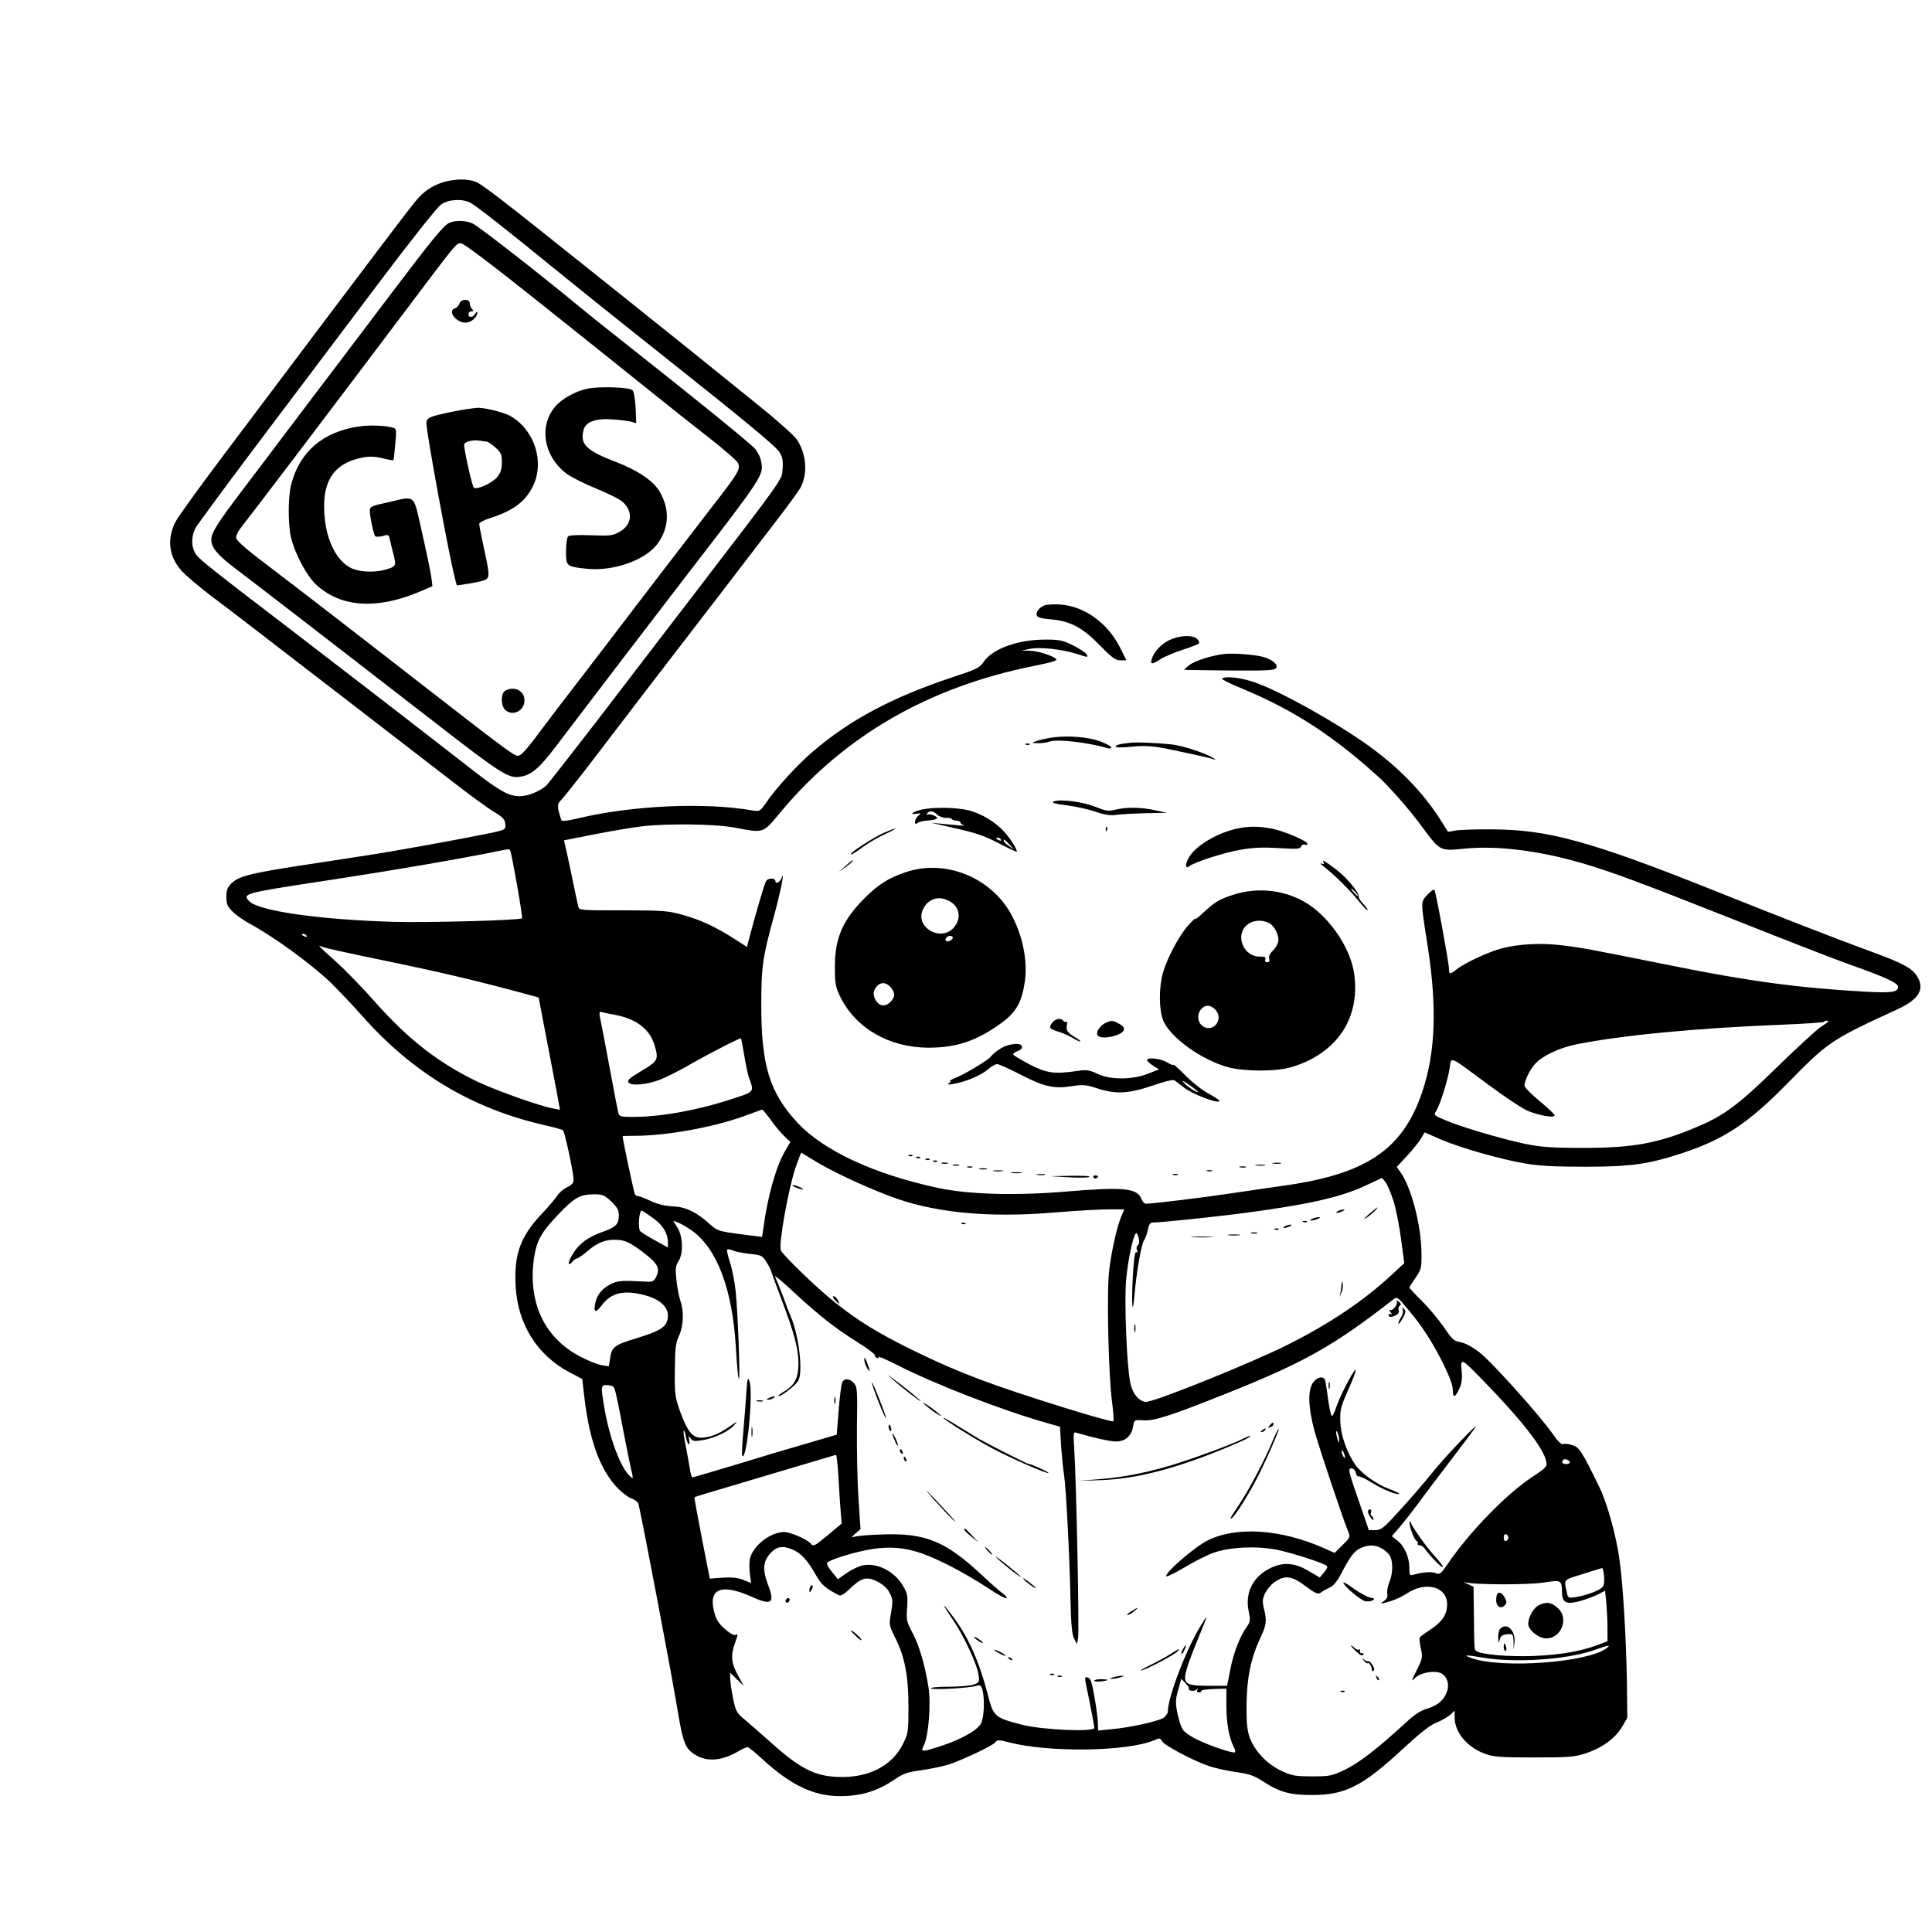 <?xml version="1.0" standalone="no"?>
<!DOCTYPE svg PUBLIC "-//W3C//DTD SVG 20010904//EN"
 "http://www.w3.org/TR/2001/REC-SVG-20010904/DTD/svg10.dtd">
<svg version="1.0" xmlns="http://www.w3.org/2000/svg"
 width="1024pt" height="1024pt" viewBox="0 0 1024 1024"
 preserveAspectRatio="xMidYMid meet">

<g transform="translate(0,1024) scale(0.1,-0.1)"
fill="#000000" stroke="none">
<path d="M2367 9279 c-57 -13 -108 -43 -148 -86 -32 -34 -214 -275 -1036
-1368 -128 -170 -243 -329 -254 -353 -45 -91 -34 -181 32 -256 21 -24 94 -86
161 -137 68 -50 179 -136 248 -189 69 -53 294 -226 500 -385 206 -159 445
-343 530 -409 85 -66 182 -137 215 -157 49 -29 61 -42 63 -65 3 -27 -1 -31
-41 -41 -41 -11 -375 -74 -572 -107 -49 -9 -225 -36 -390 -61 -339 -51 -404
-66 -446 -105 -24 -23 -29 -36 -29 -74 0 -38 5 -51 33 -78 18 -18 58 -46 87
-62 126 -67 328 -214 434 -315 37 -37 112 -115 165 -175 266 -301 578 -489
956 -577 55 -12 104 -26 109 -30 9 -8 55 -220 56 -260 0 -19 -8 -29 -35 -42
-18 -9 -42 -29 -51 -44 -10 -15 -45 -57 -79 -93 -117 -123 -151 -217 -142
-385 10 -203 114 -368 286 -459 l67 -35 12 -103 c26 -219 80 -369 167 -466 25
-28 62 -57 81 -64 21 -7 37 -21 39 -33 30 -135 177 -909 209 -1105 26 -154 38
-185 83 -216 65 -43 140 -40 230 10 25 15 50 26 55 26 5 0 42 -29 81 -66 151
-137 268 -193 408 -194 109 0 196 25 282 83 56 38 74 44 154 55 49 7 115 21
146 31 82 29 230 99 243 117 10 13 18 13 68 0 212 -56 627 -50 770 9 33 14 36
14 45 -4 12 -22 165 -103 247 -131 31 -11 95 -25 142 -32 72 -10 97 -18 145
-49 91 -59 146 -74 267 -73 171 1 262 47 474 243 95 88 149 130 182 142 26 10
57 28 70 40 l24 22 0 -37 c0 -79 69 -160 165 -193 41 -15 85 -18 255 -18 185
0 212 2 275 22 87 29 155 78 192 140 l28 48 -2 185 c-4 236 -20 515 -39 650
-17 130 -66 304 -108 390 -94 192 -105 208 -141 220 -20 7 -42 9 -50 6 -10 -3
-28 14 -54 52 -67 97 -328 388 -392 436 -37 28 -76 49 -99 52 -33 6 -44 15
-86 78 -27 39 -79 102 -116 139 -38 37 -68 70 -68 73 0 3 15 26 33 52 31 45
32 51 31 137 -2 140 -53 337 -108 417 l-23 33 56 60 c30 33 63 74 73 91 l19
32 87 -38 c106 -45 312 -104 447 -127 74 -13 157 -17 320 -17 242 0 336 14
517 74 218 73 345 157 552 368 219 223 228 229 588 395 112 52 142 108 96 177
-27 39 -75 65 -213 116 -202 74 -499 189 -860 334 -654 261 -880 323 -1175
324 -85 1 -173 -2 -195 -6 l-40 -7 -36 57 c-94 150 -224 284 -389 402 -176
126 -475 292 -605 335 -70 24 -154 33 -168 18 -4 -3 45 -28 109 -54 245 -102
438 -222 654 -408 41 -36 84 -74 95 -86 77 -80 144 -158 204 -240 96 -128 92
-126 225 -113 170 17 391 -10 621 -77 157 -46 308 -102 805 -299 267 -106 539
-212 605 -235 205 -73 265 -101 265 -122 0 -28 -35 -33 -178 -25 -349 20 -612
55 -1018 137 -452 91 -481 96 -589 109 -109 13 -222 7 -313 -16 -67 -17 -194
-75 -239 -110 -39 -30 -43 -30 -43 0 0 31 -69 406 -77 419 -3 5 -20 -6 -37
-25 -37 -41 -37 -30 1 -273 50 -323 42 -560 -28 -770 -103 -308 -297 -439
-739 -500 -63 -9 -187 -27 -275 -40 -145 -22 -415 -55 -451 -55 -8 0 -19 11
-24 25 -22 58 -94 65 -405 39 -261 -22 -516 -15 -675 20 -339 73 -604 197
-742 344 -148 159 -193 303 -193 622 0 206 7 256 66 470 35 128 62 260 41 205
-7 -20 -32 -33 -32 -16 0 19 -40 19 -50 0 -10 -17 -63 -201 -90 -306 l-11 -42
-72 46 c-95 61 -175 98 -272 125 -73 20 -102 23 -313 23 -225 0 -233 0 -237
20 -3 11 -18 83 -34 160 -16 77 -32 152 -36 166 l-6 25 163 32 c90 18 201 36
248 42 135 16 394 13 496 -7 157 -29 145 -33 245 87 336 401 781 658 1337 770
104 21 130 29 119 38 -23 19 -97 42 -141 43 l-41 1 45 9 c54 11 176 -3 254
-29 51 -17 54 -17 46 -1 -6 10 -38 31 -72 48 -54 27 -71 31 -147 31 -146 0
-282 -49 -328 -119 -21 -31 -38 -39 -166 -81 -318 -106 -542 -225 -738 -393
-83 -71 -195 -193 -248 -271 -32 -46 -35 -48 -70 -42 -257 45 -644 27 -934
-43 -56 -13 -80 -15 -82 -7 -22 66 -23 85 -4 102 10 9 81 98 157 197 75 98
220 288 322 421 102 132 268 349 370 481 101 132 234 305 295 385 62 80 120
160 129 177 38 75 30 177 -20 253 -15 22 -106 103 -203 181 -327 265 -415 335
-790 635 -628 502 -682 543 -720 554 -42 12 -91 11 -144 -1z m127 -114 c29
-15 217 -163 427 -335 118 -96 333 -269 574 -460 447 -355 617 -495 636 -526
17 -28 20 -46 17 -89 -5 -61 16 -31 -479 -677 -151 -196 -381 -497 -512 -668
-132 -171 -249 -320 -260 -332 -33 -31 -98 -58 -142 -58 -58 0 -105 26 -247
136 -294 229 -706 547 -928 717 -449 343 -521 400 -540 427 -27 38 -28 95 -4
141 11 20 174 241 364 493 190 252 471 625 625 829 163 216 294 381 314 394
40 27 111 31 155 8z m210 -3433 c8 -13 68 -354 63 -359 -11 -11 -498 -24 -682
-19 -399 12 -715 58 -765 110 -36 39 -22 43 365 102 357 54 753 121 960 164
55 11 53 11 59 2z m-1079 -452 c3 -6 -1 -7 -9 -4 -18 7 -21 14 -7 14 6 0 13
-4 16 -10z m430 -135 c281 -58 481 -105 730 -173 l70 -19 37 -194 c21 -107 46
-241 57 -297 l19 -104 -37 7 c-72 13 -305 96 -405 144 -205 100 -361 221 -537
419 -67 76 -158 170 -203 210 -107 97 -105 95 -76 83 14 -6 169 -40 345 -76z
m1210 -285 c110 -22 179 -76 204 -159 23 -77 19 -85 -69 -137 -66 -39 -77 -50
-68 -62 16 -19 96 -11 168 16 30 12 96 45 145 73 104 60 278 150 282 145 2 -1
10 -43 18 -92 8 -49 19 -100 24 -114 29 -79 32 -75 -87 -114 -181 -60 -375
-95 -523 -96 -71 0 -77 2 -82 23 -3 12 -22 108 -41 212 -19 105 -42 221 -49
258 -13 62 -13 67 2 63 9 -3 43 -10 76 -16z m6425 -34 c0 -2 -17 -15 -37 -27
-21 -13 -123 -107 -228 -209 -204 -200 -284 -261 -424 -320 -206 -89 -347
-115 -611 -114 -173 0 -222 4 -310 22 -131 28 -349 93 -425 127 -56 24 -57 25
-42 48 19 30 63 168 71 230 9 58 -6 64 203 -91 87 -65 181 -127 209 -139 58
-25 144 -40 144 -25 0 6 -36 40 -80 76 -44 37 -80 73 -80 82 0 27 30 88 58
117 39 42 127 83 213 101 244 49 639 87 1097 105 117 5 216 11 219 15 7 7 23
8 23 2z m-5606 -520 c21 -30 53 -69 71 -86 l34 -33 -30 -51 c-48 -86 -90 -235
-113 -407 l-7 -45 -118 15 c-112 15 -120 18 -158 52 -71 65 -130 93 -197 95
-41 2 -79 11 -116 28 -30 14 -60 26 -67 26 -6 0 -15 5 -18 11 -5 8 -65 290
-65 307 0 1 29 2 65 2 165 0 412 44 578 104 51 19 94 34 97 35 3 0 22 -24 44
-53z m233 -218 c90 -55 242 -127 389 -184 233 -91 526 -121 889 -90 105 9 230
16 277 16 l87 0 -16 -37 c-23 -56 -51 -179 -64 -285 -14 -113 -4 -556 15 -698
7 -52 10 -98 7 -103 -4 -4 -115 27 -247 68 -402 125 -571 189 -809 305 -190
93 -301 161 -427 263 -88 70 -263 239 -279 269 -14 26 38 322 78 441 15 42 28
77 30 77 1 0 33 -19 70 -42z m3068 -211 c14 -43 32 -135 41 -205 l17 -127 -68
-63 c-148 -137 -325 -256 -549 -369 -191 -96 -704 -303 -751 -303 -36 0 -72
42 -84 100 -19 89 -33 437 -22 550 10 104 36 227 51 243 4 5 11 -6 15 -23 5
-21 3 -35 -4 -40 -7 -4 -9 -15 -5 -25 5 -12 4 -16 -3 -12 -8 5 -13 -33 -18
-116 -9 -153 -3 -241 8 -112 10 121 36 269 51 292 7 10 16 35 20 56 5 25 12
37 24 37 39 0 338 31 482 50 353 47 519 85 654 149 l81 38 17 -21 c10 -11 29
-56 43 -99z m-4145 -5 c32 -31 40 -46 40 -74 0 -45 -15 -61 -75 -83 -86 -30
-131 -62 -165 -115 -18 -28 -29 -54 -25 -58 3 -4 12 1 19 11 7 9 18 17 24 17
6 0 31 18 56 39 55 48 103 65 166 59 38 -4 62 -16 124 -62 82 -62 96 -87 74
-133 -12 -24 -19 -28 -53 -26 -134 7 -151 6 -191 -15 -47 -24 -73 -59 -81
-108 -7 -42 6 -43 36 -3 51 69 120 84 233 53 75 -21 118 -60 118 -106 -1 -58
-29 -79 -170 -122 -112 -34 -127 -45 -136 -102 l-7 -46 -36 6 c-20 3 -67 21
-106 41 -195 97 -286 283 -256 517 14 101 36 142 129 240 87 91 115 107 189
108 47 0 56 -4 93 -38z m224 -90 c50 -36 76 -80 76 -128 l0 -26 -67 37 c-38
21 -73 43 -79 49 -15 15 -6 118 9 109 7 -3 34 -22 61 -41z m203 -64 c134 -97
214 -309 233 -615 5 -91 12 -169 16 -172 8 -7 -4 325 -16 457 -5 51 -18 122
-30 158 -12 36 -19 68 -16 71 3 4 17 1 31 -5 13 -6 54 -14 90 -18 61 -6 66 -9
87 -43 13 -19 23 -40 24 -46 1 -5 27 -75 57 -155 68 -180 88 -256 89 -335 0
-77 -19 -116 -74 -149 -24 -14 -38 -26 -32 -26 18 0 92 58 105 82 27 48 2 247
-41 343 -5 11 -23 58 -40 105 -18 47 -37 94 -42 104 -6 11 36 -24 93 -77 137
-127 223 -195 341 -269 53 -33 96 -65 95 -71 -1 -5 4 -12 12 -15 8 -3 11 0 7
6 -4 6 44 -15 106 -46 192 -98 539 -233 779 -302 l77 -22 6 -102 c4 -55 11
-126 16 -156 10 -64 29 -420 34 -666 3 -126 8 -179 19 -199 l15 -29 6 31 c7
33 -9 819 -20 997 -6 93 -5 98 12 92 96 -28 176 -46 210 -46 49 0 82 30 90 81
6 34 6 34 54 31 56 -4 139 22 435 140 418 167 570 252 889 500 21 16 23 15 77
-50 77 -91 127 -168 188 -289 32 -65 51 -115 51 -138 0 -46 13 -44 35 5 13 29
16 54 12 95 -7 69 -2 67 109 -47 206 -211 326 -364 339 -433 6 -28 2 -33 -72
-82 -138 -90 -336 -294 -451 -464 -35 -51 -40 -55 -63 -47 -23 9 -65 6 -116
-8 -21 -6 -23 -3 -23 35 0 56 -26 117 -63 145 l-30 24 50 58 c27 33 67 84 89
114 21 30 95 128 164 218 69 90 131 173 139 185 25 40 -165 -159 -232 -244
-37 -46 -111 -132 -165 -191 -88 -97 -100 -107 -132 -108 l-35 0 -56 163 c-51
147 -55 163 -38 164 12 1 21 -7 25 -23 3 -13 10 -22 14 -19 4 3 37 -12 72 -34
62 -38 135 -67 144 -58 2 2 -22 14 -55 26 -65 24 -147 83 -178 128 -45 66 -77
157 -79 228 -2 64 2 79 46 178 27 59 41 102 33 96 -17 -15 -85 -147 -102 -201
-7 -21 -16 -40 -21 -43 -4 -3 -13 34 -20 83 -6 48 -14 95 -16 105 -8 25 -40
21 -63 -9 -31 -40 -28 -135 8 -265 28 -99 149 -459 176 -525 13 -31 12 -33
-29 -73 l-42 -42 -58 26 c-229 101 -464 116 -616 40 -71 -36 -232 -176 -218
-190 3 -3 47 18 97 48 50 30 119 65 153 77 88 31 230 37 336 16 82 -17 250
-71 265 -86 5 -4 -2 -20 -15 -34 l-23 -27 -60 35 c-71 43 -134 48 -201 15 -92
-44 -136 -130 -116 -228 10 -48 9 -57 -9 -82 -37 -52 -71 -139 -88 -227 l-17
-87 -97 0 c-123 0 -138 10 -119 82 7 27 33 98 58 158 62 150 61 149 15 73 -75
-122 -171 -374 -171 -449 0 -10 -11 -25 -23 -34 -29 -18 -175 -51 -274 -60
l-73 -7 -1 38 c0 22 -8 84 -18 139 -13 77 -21 101 -34 103 -21 4 -22 18 8
-128 14 -68 25 -130 25 -138 0 -23 -278 -11 -385 17 -145 38 -149 42 -180 161
-42 166 -102 301 -176 401 -28 38 -53 69 -55 69 -3 0 19 -35 48 -77 59 -88
128 -236 135 -293 5 -35 3 -38 -27 -49 -18 -6 -78 -11 -133 -11 -59 0 -97 -4
-92 -9 11 -9 205 2 242 14 18 6 23 2 30 -21 13 -48 9 -147 -7 -178 -19 -37
-107 -86 -215 -121 -103 -33 -107 -32 -88 5 25 51 38 220 24 309 -19 118 -49
220 -85 288 -31 58 -33 68 -28 132 4 63 2 75 -22 116 -44 75 -133 122 -209
109 -20 -3 -60 -21 -87 -40 l-49 -34 -31 38 c-16 20 -29 41 -27 47 5 17 167
66 256 77 130 16 223 -5 379 -83 67 -33 165 -90 217 -125 52 -35 97 -59 100
-55 2 5 -5 15 -18 24 -12 8 -63 52 -112 98 -193 181 -301 225 -530 216 -71 -2
-139 -8 -150 -13 -14 -5 -12 -1 8 17 l28 24 -11 165 c-6 91 -9 260 -8 376 3
196 2 213 -16 233 -23 26 -51 27 -62 4 -5 -10 -13 -76 -19 -148 l-10 -129
-160 -47 c-88 -25 -258 -76 -378 -113 -120 -36 -222 -66 -226 -66 -5 0 -12 21
-15 48 -4 26 -14 80 -22 121 -8 40 -13 76 -10 78 3 3 8 -11 11 -31 8 -42 24
-59 18 -18 -4 23 -3 25 7 9 10 -15 19 -17 58 -11 63 9 142 45 172 79 23 25 21
25 -25 -7 -57 -40 -104 -58 -151 -58 -44 0 -73 37 -110 141 -27 78 -29 94 -27
219 1 114 4 142 22 180 24 53 27 130 7 186 -7 22 -17 72 -21 111 -6 59 -4 75
11 98 27 41 24 131 -5 178 l-23 37 27 -10 c15 -6 47 -25 72 -42z m-401 -873
c7 -27 24 -113 38 -190 15 -77 33 -166 40 -198 14 -58 13 -58 -6 -40 -48 43
-105 195 -133 350 -22 130 -22 135 18 131 30 -3 33 -7 43 -53z m3832 -240 c0
-16 -2 -15 -8 5 -11 34 -11 60 0 35 5 -11 8 -29 8 -40z m31 -90 c0 -5 -4 -3
-9 5 -5 8 -9 22 -9 30 0 16 17 -16 18 -35z m-2685 -107 c4 -68 9 -150 12 -183
l5 -60 -74 -62 c-67 -56 -76 -61 -88 -46 -20 24 -109 63 -144 63 -74 -1 -168
-76 -181 -145 -3 -19 -3 -55 1 -80 l6 -45 -41 16 c-30 12 -60 15 -110 12 l-68
-5 -42 214 c-23 118 -41 216 -39 217 2 2 36 13 74 24 55 16 434 129 635 189
19 6 38 11 41 12 3 1 9 -54 13 -121z m3876 81 c0 -5 -9 -9 -20 -9 -19 0 -26
11 -14 23 8 8 34 -3 34 -14z m-325 -399 c0 -7 -6 -15 -12 -17 -8 -3 -13 4 -13
17 0 13 5 20 13 18 6 -3 12 -11 12 -18z m-675 -55 c16 -8 36 -25 44 -37 20
-29 20 -95 0 -143 -9 -21 -14 -49 -11 -62 3 -16 -2 -28 -17 -38 -25 -18 -23
-18 36 -1 25 8 64 26 86 41 100 66 212 35 212 -58 0 -53 -25 -92 -87 -133 -29
-19 -55 -38 -58 -43 -3 -5 0 -32 6 -59 10 -47 8 -54 -22 -114 -31 -62 -31 -63
-6 -39 30 27 103 39 136 22 31 -17 44 -57 31 -95 -16 -46 -49 -75 -105 -92
-36 -10 -68 -32 -115 -75 -146 -135 -247 -213 -320 -248 -71 -34 -81 -36 -175
-36 -89 0 -107 3 -163 29 -77 36 -143 106 -169 179 -14 41 -17 79 -16 177 2
140 23 241 73 349 33 69 35 91 19 156 -9 37 -8 50 7 82 11 21 34 48 53 60 53
36 89 30 161 -24 52 -39 65 -44 79 -35 9 7 30 19 47 27 21 9 41 33 64 77 48
92 69 119 104 134 41 17 71 17 106 -1z m-3117 -9 c42 -18 78 -57 119 -130 31
-55 50 -73 126 -112 8 -4 30 9 55 34 62 60 90 68 146 40 30 -15 53 -35 66 -60
17 -33 18 -43 8 -104 -12 -66 -11 -68 21 -133 51 -101 71 -202 71 -366 0 -136
-1 -142 -30 -200 -58 -116 -185 -180 -344 -173 -121 4 -198 43 -347 175 -60
54 -129 114 -152 133 -38 32 -43 42 -57 110 -8 41 -15 88 -15 104 l0 30 36
-35 36 -34 -31 56 c-35 62 -39 105 -16 169 18 52 18 51 2 44 -8 -3 -33 12 -56
33 -33 29 -46 50 -56 91 -32 121 38 150 194 81 112 -51 130 -38 91 63 -29 78
-26 120 11 163 35 39 67 45 122 21z m4299 -142 c2 -32 -1 -49 -12 -59 -20 -18
-82 -40 -137 -50 -40 -6 -42 -5 -48 22 -16 75 -23 67 83 100 53 17 100 31 103
32 4 0 9 -20 11 -45z m-223 -86 c1 -54 25 -64 99 -43 31 9 73 25 93 35 l36 19
7 -67 c3 -37 6 -97 6 -134 l0 -67 -53 -20 c-92 -34 -197 -52 -339 -58 -128 -5
-274 7 -303 26 -11 7 -11 0 -13 196 l-2 145 -32 15 c-18 8 -24 12 -13 9 40
-14 330 -15 415 -2 96 15 98 14 99 -54z m236 -294 c-101 -76 -552 -109 -714
-53 -51 18 -32 19 54 4 170 -30 447 -12 591 38 83 29 95 31 69 11z m-2213
-213 c-9 -11 24 -18 37 -8 12 9 13 9 7 0 -4 -8 -1 -13 9 -13 9 0 14 3 12 8 -3
4 26 8 64 10 l69 2 0 -92 c0 -91 15 -171 39 -217 7 -12 10 -25 7 -28 -10 -10
-171 47 -226 80 -48 29 -55 38 -68 82 -23 84 -25 111 -7 170 l16 57 22 -23
c12 -13 20 -25 19 -28z"/>
<path d="M2384 9060 c-31 -12 -86 -79 -325 -395 -116 -154 -309 -408 -428
-565 -118 -157 -273 -361 -344 -455 -133 -175 -167 -229 -167 -265 0 -42 31
-80 122 -149 188 -143 634 -488 1038 -801 384 -298 416 -319 483 -306 56 11
96 45 181 157 303 398 490 643 694 908 411 533 410 532 396 606 -3 20 -18 50
-32 66 -23 28 -332 278 -707 574 -82 64 -181 144 -220 176 -206 171 -542 433
-571 445 -37 16 -88 17 -120 4z m472 -421 c214 -170 472 -377 574 -459 102
-82 249 -199 328 -260 79 -62 148 -122 154 -135 14 -31 0 -54 -134 -226 -57
-74 -171 -222 -253 -329 -82 -107 -208 -271 -279 -365 -71 -93 -173 -226 -226
-295 -54 -69 -129 -169 -169 -222 -39 -54 -81 -103 -93 -109 -26 -14 2 -34
-629 456 -276 215 -585 453 -688 531 -129 97 -187 147 -189 162 -2 15 11 39
36 70 39 48 436 571 821 1082 327 434 307 410 336 410 13 0 173 -121 411 -311z"/>
<path d="M2435 8631 c-3 -11 -15 -23 -25 -26 -39 -13 7 -75 56 -75 32 0 64 28
64 55 0 5 -5 2 -11 -7 -12 -22 -36 -24 -36 -3 0 8 7 15 16 15 12 0 12 3 3 12
-7 7 -12 20 -12 30 0 26 -47 24 -55 -1z"/>
<path d="M3114 8180 c-64 -13 -139 -55 -173 -97 -86 -104 -59 -262 61 -353 26
-19 97 -55 159 -80 62 -25 125 -57 140 -71 56 -52 49 -119 -16 -157 -37 -21
-49 -23 -152 -19 -71 3 -116 0 -122 -6 -6 -6 -11 -42 -11 -79 0 -79 2 -81 105
-92 141 -17 316 44 380 132 62 85 66 183 11 277 -34 57 -114 111 -230 156
-159 61 -193 94 -173 170 11 44 66 63 156 56 42 -3 87 -9 100 -13 l23 -7 -3
81 c-3 48 -9 86 -17 94 -16 16 -176 21 -238 8z"/>
<path d="M2485 8073 c-55 -7 -170 -31 -197 -42 -20 -8 -28 -17 -28 -35 0 -50
122 -711 151 -820 l10 -39 46 7 c25 3 63 11 84 16 48 13 48 17 14 174 -14 64
-25 122 -25 129 0 7 25 21 58 31 120 38 186 87 226 168 64 127 10 298 -117
372 -36 21 -150 49 -182 44 -5 0 -23 -3 -40 -5z m92 -173 c7 0 28 -14 48 -31
31 -28 35 -37 35 -79 0 -37 -6 -55 -25 -79 -28 -33 -111 -70 -124 -55 -9 9
-51 197 -51 226 0 17 45 29 85 22 11 -2 25 -4 32 -4z"/>
<path d="M1905 7980 c-191 -27 -315 -132 -361 -305 -17 -61 -18 -204 -3 -277
17 -83 84 -211 136 -258 128 -118 316 -132 540 -39 l75 32 -5 41 c-2 22 -24
128 -48 234 -50 221 -31 204 -181 170 -89 -19 -98 -23 -98 -44 0 -31 20 -127
29 -136 4 -4 21 -4 39 1 30 9 32 8 38 -17 3 -15 12 -52 20 -82 15 -61 13 -63
-46 -80 -58 -16 -137 -12 -181 10 -84 43 -140 169 -141 320 -2 139 51 221 164
255 62 18 94 19 154 4 25 -6 46 -10 49 -8 2 2 6 41 10 85 7 75 6 82 -11 87
-41 12 -122 15 -179 7z"/>
<path d="M2678 6579 c-25 -14 -24 -80 0 -102 40 -36 102 -4 102 51 0 51 -56
78 -102 51z"/>
<path d="M4200 3957 c0 -3 15 -10 32 -16 18 -6 28 -7 23 -2 -12 10 -55 25 -55
18z"/>
<path d="M5098 3753 c7 -3 16 -2 19 1 4 3 -2 6 -13 5 -11 0 -14 -3 -6 -6z"/>
<path d="M4425 3350 c10 -11 20 -20 22 -20 2 0 -1 9 -7 20 -6 11 -16 20 -22
20 -6 0 -3 -9 7 -20z"/>
<path d="M7255 3804 c-30 -27 -32 -31 -9 -16 28 19 62 53 53 52 -2 -1 -22 -17
-44 -36z"/>
<path d="M7090 3820 c-18 -12 -2 -12 25 0 13 6 15 9 5 9 -8 0 -22 -4 -30 -9z"/>
<path d="M6955 3780 c-13 -5 -14 -9 -5 -9 8 0 24 4 35 9 13 5 14 9 5 9 -8 0
-24 -4 -35 -9z"/>
<path d="M6908 3763 c7 -3 16 -2 19 1 4 3 -2 6 -13 5 -11 0 -14 -3 -6 -6z"/>
<path d="M6810 3740 c-18 -12 -2 -12 25 0 13 6 15 9 5 9 -8 0 -22 -4 -30 -9z"/>
<path d="M6758 3723 c7 -3 16 -2 19 1 4 3 -2 6 -13 5 -11 0 -14 -3 -6 -6z"/>
<path d="M6633 3703 c9 -2 23 -2 30 0 6 3 -1 5 -18 5 -16 0 -22 -2 -12 -5z"/>
<path d="M6513 3693 c15 -2 39 -2 55 0 15 2 2 4 -28 4 -30 0 -43 -2 -27 -4z"/>
<path d="M6323 3683 c26 -2 68 -2 95 0 26 2 4 3 -48 3 -52 0 -74 -1 -47 -3z"/>
<path d="M7111 3435 c-1 -11 -4 -31 -6 -45 l-6 -25 11 25 c6 13 9 33 7 45 -4
19 -4 19 -6 0z"/>
<path d="M6012 3200 c0 -19 2 -27 5 -17 2 9 2 25 0 35 -3 9 -5 1 -5 -18z"/>
<path d="M7403 3344 c9 -15 -22 -56 -36 -47 -7 4 -5 -2 3 -12 9 -11 10 -16 3
-11 -7 4 -13 2 -13 -3 0 -14 16 -14 40 -1 12 6 17 16 13 26 -3 9 -1 19 6 23 9
6 7 12 -5 22 -10 8 -15 9 -11 3z"/>
<path d="M7435 3298 c4 -9 -1 -28 -11 -43 -9 -14 -15 -28 -12 -30 3 -3 13 11
24 30 15 28 16 37 6 47 -11 11 -12 10 -7 -4z"/>
<path d="M4581 3035 c0 -11 6 -31 14 -45 18 -31 18 -16 0 30 -9 23 -14 28 -14
15z"/>
<path d="M4730 2930 c46 -42 150 -122 150 -116 0 4 -93 80 -155 125 -23 18
-22 16 5 -9z"/>
<path d="M3957 2875 c-2 -38 -10 -132 -16 -209 -7 -76 -10 -141 -7 -143 25
-25 60 342 38 397 -8 21 -11 14 -15 -45z"/>
<path d="M4621 2913 c-1 -16 70 -195 75 -190 2 1 -14 48 -36 103 -21 54 -39
93 -39 87z"/>
<path d="M7042 2895 c0 -16 2 -22 5 -12 2 9 2 23 0 30 -3 6 -5 -1 -5 -18z"/>
<path d="M4075 2830 c-13 -6 -15 -9 -5 -9 8 0 22 4 30 9 18 12 2 12 -25 0z"/>
<path d="M4422 2815 c0 -16 2 -22 5 -12 2 9 2 23 0 30 -3 6 -5 -1 -5 -18z"/>
<path d="M4013 2813 c9 -2 23 -2 30 0 6 3 -1 5 -18 5 -16 0 -22 -2 -12 -5z"/>
<path d="M4892 2804 c4 -5 28 -25 54 -44 26 -18 45 -29 42 -24 -4 5 -28 25
-54 44 -26 18 -45 29 -42 24z"/>
<path d="M5000 2725 c0 -8 168 -113 260 -162 97 -52 290 -136 297 -130 4 4
-90 47 -102 47 -11 0 -237 115 -287 146 -141 87 -168 103 -168 99z"/>
<path d="M6730 2685 c-11 -13 -10 -14 4 -9 9 3 16 10 16 15 0 13 -6 11 -20 -6z"/>
<path d="M3983 2650 c0 -25 2 -35 4 -22 2 12 2 32 0 45 -2 12 -4 2 -4 -23z"/>
<path d="M4710 2676 c0 -8 4 -17 9 -20 5 -4 7 3 4 14 -6 23 -13 26 -13 6z"/>
<path d="M6690 2660 c-9 -6 -10 -10 -3 -10 6 0 15 5 18 10 8 12 4 12 -15 0z"/>
<path d="M6741 2593 c-41 -97 -119 -245 -169 -321 -56 -84 -57 -86 -43 -78 19
12 95 134 142 228 51 102 111 240 106 245 -2 2 -19 -32 -36 -74z"/>
<path d="M4730 2639 c0 -4 7 -22 15 -40 8 -19 14 -27 14 -19 0 14 -28 72 -29
59z"/>
<path d="M6587 2614 c-41 -22 -197 -81 -328 -124 -151 -50 -298 -80 -434 -90
l-110 -9 120 4 c173 6 362 52 601 146 122 48 208 88 189 88 -5 0 -22 -7 -38
-15z"/>
<path d="M4770 2551 c0 -6 4 -13 10 -16 6 -3 7 1 4 9 -7 18 -14 21 -14 7z"/>
<path d="M4790 2511 c0 -6 4 -13 10 -16 6 -3 7 1 4 9 -7 18 -14 21 -14 7z"/>
<path d="M4947 2295 c34 -38 81 -88 104 -110 24 -22 10 -4 -31 40 -109 118
-142 150 -73 70z"/>
<path d="M7250 2228 c1 -16 30 -56 30 -41 0 7 -4 14 -10 18 -5 3 -7 12 -3 20
3 8 0 15 -6 15 -6 0 -11 -6 -11 -12z"/>
<path d="M7471 2170 c-1 -24 26 -94 38 -98 6 -2 9 -8 5 -13 -3 -5 2 -9 10 -9
8 0 21 -8 28 -19 28 -39 90 -103 95 -97 3 3 -14 27 -38 53 -44 47 -120 153
-132 183 -5 13 -5 13 -6 0z"/>
<path d="M5111 2133 c0 -5 17 -21 37 -37 l37 -30 -34 37 c-36 38 -42 42 -40
30z"/>
<path d="M5235 2020 c10 -11 20 -20 23 -20 3 0 -3 9 -13 20 -10 11 -20 20 -23
20 -3 0 3 -9 13 -20z"/>
<path d="M5280 1986 c16 -20 130 -110 130 -103 0 3 -33 31 -72 62 -40 32 -66
51 -58 41z"/>
<path d="M5424 1872 c8 -13 66 -56 66 -49 0 3 -17 17 -37 33 -20 15 -33 23
-29 16z"/>
<path d="M5995 1699 c-16 -10 -25 -19 -19 -19 7 0 22 9 35 20 30 24 23 24 -16
-1z"/>
<path d="M5164 1561 c7 -11 46 -35 46 -28 0 3 -12 12 -26 22 -15 9 -23 12 -20
6z"/>
<path d="M6270 1499 c-7 -11 -10 -23 -7 -25 2 -2 9 7 15 21 14 30 7 33 -8 4z"/>
<path d="M5270 1496 c0 -3 14 -12 30 -21 17 -9 30 -13 30 -11 0 3 -13 12 -30
21 -16 9 -30 13 -30 11z"/>
<path d="M6205 1474 c-22 -14 -71 -41 -110 -60 -38 -19 -59 -32 -45 -28 32 8
170 81 190 100 21 20 10 17 -35 -12z"/>
<path d="M5347 1449 c7 -7 15 -10 18 -7 3 3 -2 9 -12 12 -14 6 -15 5 -6 -5z"/>
<path d="M5568 1363 c7 -3 16 -2 19 1 4 3 -2 6 -13 5 -11 0 -14 -3 -6 -6z"/>
<path d="M5608 1353 c7 -3 16 -2 19 1 4 3 -2 6 -13 5 -11 0 -14 -3 -6 -6z"/>
<path d="M5900 1350 c-20 -6 -21 -8 -5 -8 11 0 31 4 45 8 20 6 21 8 5 8 -11 0
-31 -4 -45 -8z"/>
<path d="M5800 1332 c0 -4 16 -6 35 -4 19 2 35 6 35 8 0 2 -16 4 -35 4 -19 0
-35 -4 -35 -8z"/>
<path d="M7120 1852 c0 -16 88 -91 114 -98 13 -3 32 -2 41 4 14 7 12 10 -14
15 -17 4 -56 25 -86 47 -30 22 -55 37 -55 32z"/>
<path d="M7160 1518 c0 -2 13 -17 29 -32 19 -18 31 -24 36 -17 4 7 1 10 -7 9
-7 -2 -12 4 -10 12 2 8 0 12 -4 7 -4 -4 -16 0 -26 10 -10 9 -18 14 -18 11z"/>
<path d="M7229 1438 c7 -10 17 -16 21 -13 8 5 24 -24 21 -38 -1 -5 3 -6 9 -2
6 4 4 15 -6 31 -9 13 -19 22 -22 19 -3 -2 -12 1 -21 8 -14 11 -14 10 -2 -5z"/>
<path d="M7296 1347 c3 -10 9 -15 12 -12 3 3 0 11 -7 18 -10 9 -11 8 -5 -6z"/>
<path d="M7108 1273 c7 -3 16 -2 19 1 4 3 -2 6 -13 5 -11 0 -14 -3 -6 -6z"/>
<path d="M4297 1833 c-4 -3 -7 -13 -7 -22 1 -13 3 -13 11 2 11 19 8 33 -4 20z"/>
<path d="M4165 1761 c-3 -5 -1 -12 4 -15 5 -3 11 1 15 9 6 16 -9 21 -19 6z"/>
<path d="M4510 1597 c0 -2 14 -16 31 -33 16 -16 28 -22 24 -14 -5 13 -55 56
-55 47z"/>
<path d="M7937 1794 c-4 -4 -7 -20 -7 -36 0 -33 25 -48 45 -27 12 11 12 19 2
38 -13 26 -29 36 -40 25z"/>
<path d="M8162 1735 c-33 -14 -62 -63 -62 -103 0 -31 56 -76 95 -76 79 0 121
103 65 158 -34 32 -59 38 -98 21z"/>
<path d="M7952 1608 c-7 -7 -12 -28 -11 -47 1 -32 2 -33 8 -11 5 19 14 26 39
28 31 3 32 2 34 -40 l1 -43 4 38 c7 64 -40 110 -75 75z"/>
<path d="M7970 1510 c0 -11 4 -20 9 -20 5 0 7 9 4 20 -3 11 -7 20 -9 20 -2 0
-4 -9 -4 -20z"/>
<path d="M5535 7031 c-29 -12 -46 -36 -40 -53 4 -11 28 -17 77 -21 101 -9 166
-43 259 -139 63 -65 82 -78 108 -78 l31 0 -34 69 c-67 131 -190 219 -319 227
-34 2 -71 0 -82 -5z"/>
<path d="M6216 6855 c-46 -16 -90 -56 -107 -96 -16 -41 -7 -45 38 -15 21 14
75 37 121 52 45 14 84 30 87 34 3 5 -2 16 -11 24 -19 19 -75 20 -128 1z"/>
<path d="M6490 6774 c-68 -8 -157 -36 -186 -59 l-29 -24 25 -2 c14 0 121 -2
238 -3 172 -1 215 1 225 12 15 18 -20 48 -71 61 -46 12 -156 20 -202 15z"/>
<path d="M5570 6330 c-30 -5 -66 -13 -80 -19 -24 -9 -23 -10 12 -10 20 -1 49
4 63 9 37 14 201 -5 308 -36 9 -3 17 -1 17 5 0 5 -26 19 -57 31 -66 25 -179
33 -263 20z"/>
<path d="M5990 6303 c-55 -5 -81 -13 -76 -21 3 -4 38 -5 78 0 81 8 129 4 233
-19 39 -8 97 -21 130 -28 33 -7 69 -16 80 -20 11 -3 7 1 -9 10 -46 27 -166 65
-221 70 -95 9 -180 12 -215 8z"/>
<path d="M5438 6293 c7 -3 16 -2 19 1 4 3 -2 6 -13 5 -11 0 -14 -3 -6 -6z"/>
<path d="M5585 5992 c-14 -6 4 -12 66 -20 47 -6 116 -21 155 -34 53 -18 80
-22 119 -16 28 3 97 7 155 8 l105 2 -60 13 c-75 17 -153 18 -210 4 -40 -10
-52 -8 -110 15 -68 27 -186 42 -220 28z"/>
<path d="M4885 5949 c-47 -11 -69 -28 -28 -22 26 4 26 3 11 -10 -10 -8 -18
-22 -18 -32 0 -13 3 -15 13 -7 7 6 32 12 56 13 23 2 45 7 47 11 6 10 -38 28
-50 20 -5 -3 -6 0 -2 6 10 17 33 15 54 -6 10 -10 30 -17 45 -17 15 1 30 -2 33
-7 3 -4 14 -8 25 -8 10 0 19 -4 19 -9 0 -5 8 -12 18 -15 9 -3 -1 -3 -23 -1
-22 2 -65 6 -95 9 l-55 5 45 -10 c193 -43 222 -52 313 -98 53 -28 97 -48 97
-45 0 14 -35 70 -66 104 -49 54 -119 96 -189 115 -65 16 -187 18 -250 4z m420
-159 c3 -6 -1 -7 -9 -4 -18 7 -21 14 -7 14 6 0 13 -4 16 -10z m46 -27 l24 -26
-27 19 c-15 10 -28 22 -28 27 0 12 5 8 31 -20z"/>
<path d="M5861 5844 c0 -11 3 -14 6 -6 3 7 2 16 -1 19 -3 4 -6 -2 -5 -13z"/>
<path d="M6565 5850 c-113 -23 -231 -93 -266 -159 -19 -36 -16 -59 5 -42 25
21 183 72 270 87 68 12 120 14 203 9 97 -6 114 -5 119 8 3 9 12 13 20 10 8 -3
14 -1 14 4 0 16 -130 71 -194 82 -67 12 -113 12 -171 1z"/>
<path d="M4683 5825 c-52 -23 -173 -101 -173 -111 0 -7 16 2 71 42 26 19 75
47 110 63 35 16 60 30 54 30 -5 0 -33 -11 -62 -24z"/>
<path d="M4480 5649 l-35 -30 38 26 c33 24 43 35 34 35 -1 0 -18 -14 -37 -31z"/>
<path d="M7015 5670 c6 -10 3 -12 -11 -7 -10 4 -5 -3 11 -15 51 -38 140 -126
186 -183 24 -30 45 -52 48 -49 2 2 -8 17 -23 33 -15 15 -26 33 -24 38 5 18
-64 102 -117 142 -64 49 -81 58 -70 41z m170 -160 c10 -11 16 -20 13 -20 -3 0
-13 9 -23 20 -10 11 -16 20 -13 20 3 0 13 -9 23 -20z"/>
<path d="M4800 5617 c-90 -30 -145 -65 -215 -135 -118 -117 -159 -212 -160
-362 0 -95 3 -110 28 -162 82 -168 259 -270 467 -271 151 0 257 36 389 132 77
56 107 110 123 219 19 135 -27 305 -111 415 -123 159 -337 227 -521 164z m230
-152 c59 -30 68 -98 21 -146 -69 -69 -196 5 -162 94 24 61 82 83 141 52z m20
-195 c0 -12 -28 -25 -36 -17 -9 9 6 27 22 27 8 0 14 -5 14 -10z m-330 -262
c25 -28 26 -52 0 -78 -26 -26 -55 -25 -74 2 -21 29 -20 57 1 80 22 24 48 23
73 -4z"/>
<path d="M6541 5499 c-78 -25 -102 -39 -165 -98 -27 -25 -45 -39 -41 -31 5 8
-10 -5 -33 -30 -50 -54 -114 -173 -138 -255 -22 -78 -22 -196 1 -253 36 -90
206 -212 346 -249 89 -23 255 -23 334 1 239 72 364 256 333 491 -17 133 -124
295 -246 374 -114 73 -260 91 -391 50z m183 -150 c31 -15 59 -70 50 -103 -3
-13 -16 -34 -29 -46 -14 -13 -21 -29 -18 -41 4 -13 0 -19 -11 -19 -10 0 -13 6
-10 15 5 12 -2 15 -31 15 -83 0 -129 109 -69 165 30 27 76 33 118 14z m-284
-459 c53 -53 -16 -134 -72 -83 -22 20 -23 61 -1 85 21 24 48 23 73 -2z"/>
<path d="M5576 4818 c-19 -26 -14 -31 39 -48 22 -7 53 -21 70 -31 16 -11 35
-19 40 -19 6 0 -6 10 -25 21 -43 26 -51 38 -45 67 2 12 0 20 -5 17 -5 -3 -11
-1 -15 5 -11 17 -43 11 -59 -12z"/>
<path d="M5865 4821 c-31 -13 -56 -46 -49 -65 7 -19 53 -20 104 -2 45 17 50
40 11 60 -33 18 -38 18 -66 7z"/>
<path d="M5342 4700 c-28 -7 -73 -37 -92 -62 -12 -16 -136 -91 -179 -108 -25
-10 -41 -19 -36 -20 6 0 3 -5 -5 -11 -11 -8 -5 -9 24 -4 64 11 145 45 181 76
18 16 40 29 50 29 9 0 65 -25 123 -55 126 -65 178 -77 272 -62 61 9 76 8 134
-11 99 -33 168 -29 294 14 66 23 110 33 117 28 7 -5 31 -23 54 -41 43 -32 161
-78 183 -71 7 3 -17 20 -52 39 -37 20 -90 61 -127 99 -35 35 -63 61 -63 56 0
-4 -15 2 -34 13 -33 21 -106 29 -106 12 0 -5 14 -18 31 -29 l32 -20 -59 -23
c-84 -33 -200 -33 -268 0 -43 20 -57 22 -105 15 -122 -18 -162 -13 -255 35
-47 25 -86 48 -86 53 0 5 12 13 26 18 29 11 28 34 -2 37 -10 1 -34 -2 -52 -7z
m1008 -247 c0 -9 -57 27 -75 48 -14 16 -7 13 28 -11 26 -18 47 -35 47 -37z"/>
<path d="M4818 4113 c7 -3 16 -2 19 1 4 3 -2 6 -13 5 -11 0 -14 -3 -6 -6z"/>
<path d="M4858 4103 c7 -3 16 -2 19 1 4 3 -2 6 -13 5 -11 0 -14 -3 -6 -6z"/>
<path d="M4908 4093 c7 -3 16 -2 19 1 4 3 -2 6 -13 5 -11 0 -14 -3 -6 -6z"/>
<path d="M4948 4083 c7 -3 16 -2 19 1 4 3 -2 6 -13 5 -11 0 -14 -3 -6 -6z"/>
<path d="M4993 4073 c9 -2 23 -2 30 0 6 3 -1 5 -18 5 -16 0 -22 -2 -12 -5z"/>
<path d="M6748 4073 c12 -2 30 -2 40 0 9 3 -1 5 -23 4 -22 0 -30 -2 -17 -4z"/>
<path d="M5053 4063 c9 -2 23 -2 30 0 6 3 -1 5 -18 5 -16 0 -22 -2 -12 -5z"/>
<path d="M6658 4063 c12 -2 32 -2 45 0 12 2 2 4 -23 4 -25 0 -35 -2 -22 -4z"/>
<path d="M5128 4053 c6 -2 18 -2 25 0 6 3 1 5 -13 5 -14 0 -19 -2 -12 -5z"/>
<path d="M6573 4053 c9 -2 23 -2 30 0 6 3 -1 5 -18 5 -16 0 -22 -2 -12 -5z"/>
<path d="M5193 4043 c9 -2 25 -2 35 0 9 3 1 5 -18 5 -19 0 -27 -2 -17 -5z"/>
<path d="M5268 4033 c12 -2 32 -2 45 0 12 2 2 4 -23 4 -25 0 -35 -2 -22 -4z"/>
<path d="M6398 4033 c6 -2 18 -2 25 0 6 3 1 5 -13 5 -14 0 -19 -2 -12 -5z"/>
<path d="M5363 4023 c15 -2 37 -2 50 0 12 2 0 4 -28 4 -27 0 -38 -2 -22 -4z"/>
<path d="M5498 4013 c12 -2 30 -2 40 0 9 3 -1 5 -23 4 -22 0 -30 -2 -17 -4z"/>
<path d="M6218 4013 c6 -2 18 -2 25 0 6 3 1 5 -13 5 -14 0 -19 -2 -12 -5z"/>
<path d="M5665 4000 c55 -3 104 -2 110 2 5 5 -40 7 -100 6 l-110 -2 100 -6z"/>
<path d="M5795 4000 c4 -6 11 -8 16 -5 14 9 11 15 -7 15 -8 0 -12 -5 -9 -10z"/>
</g>
</svg>
